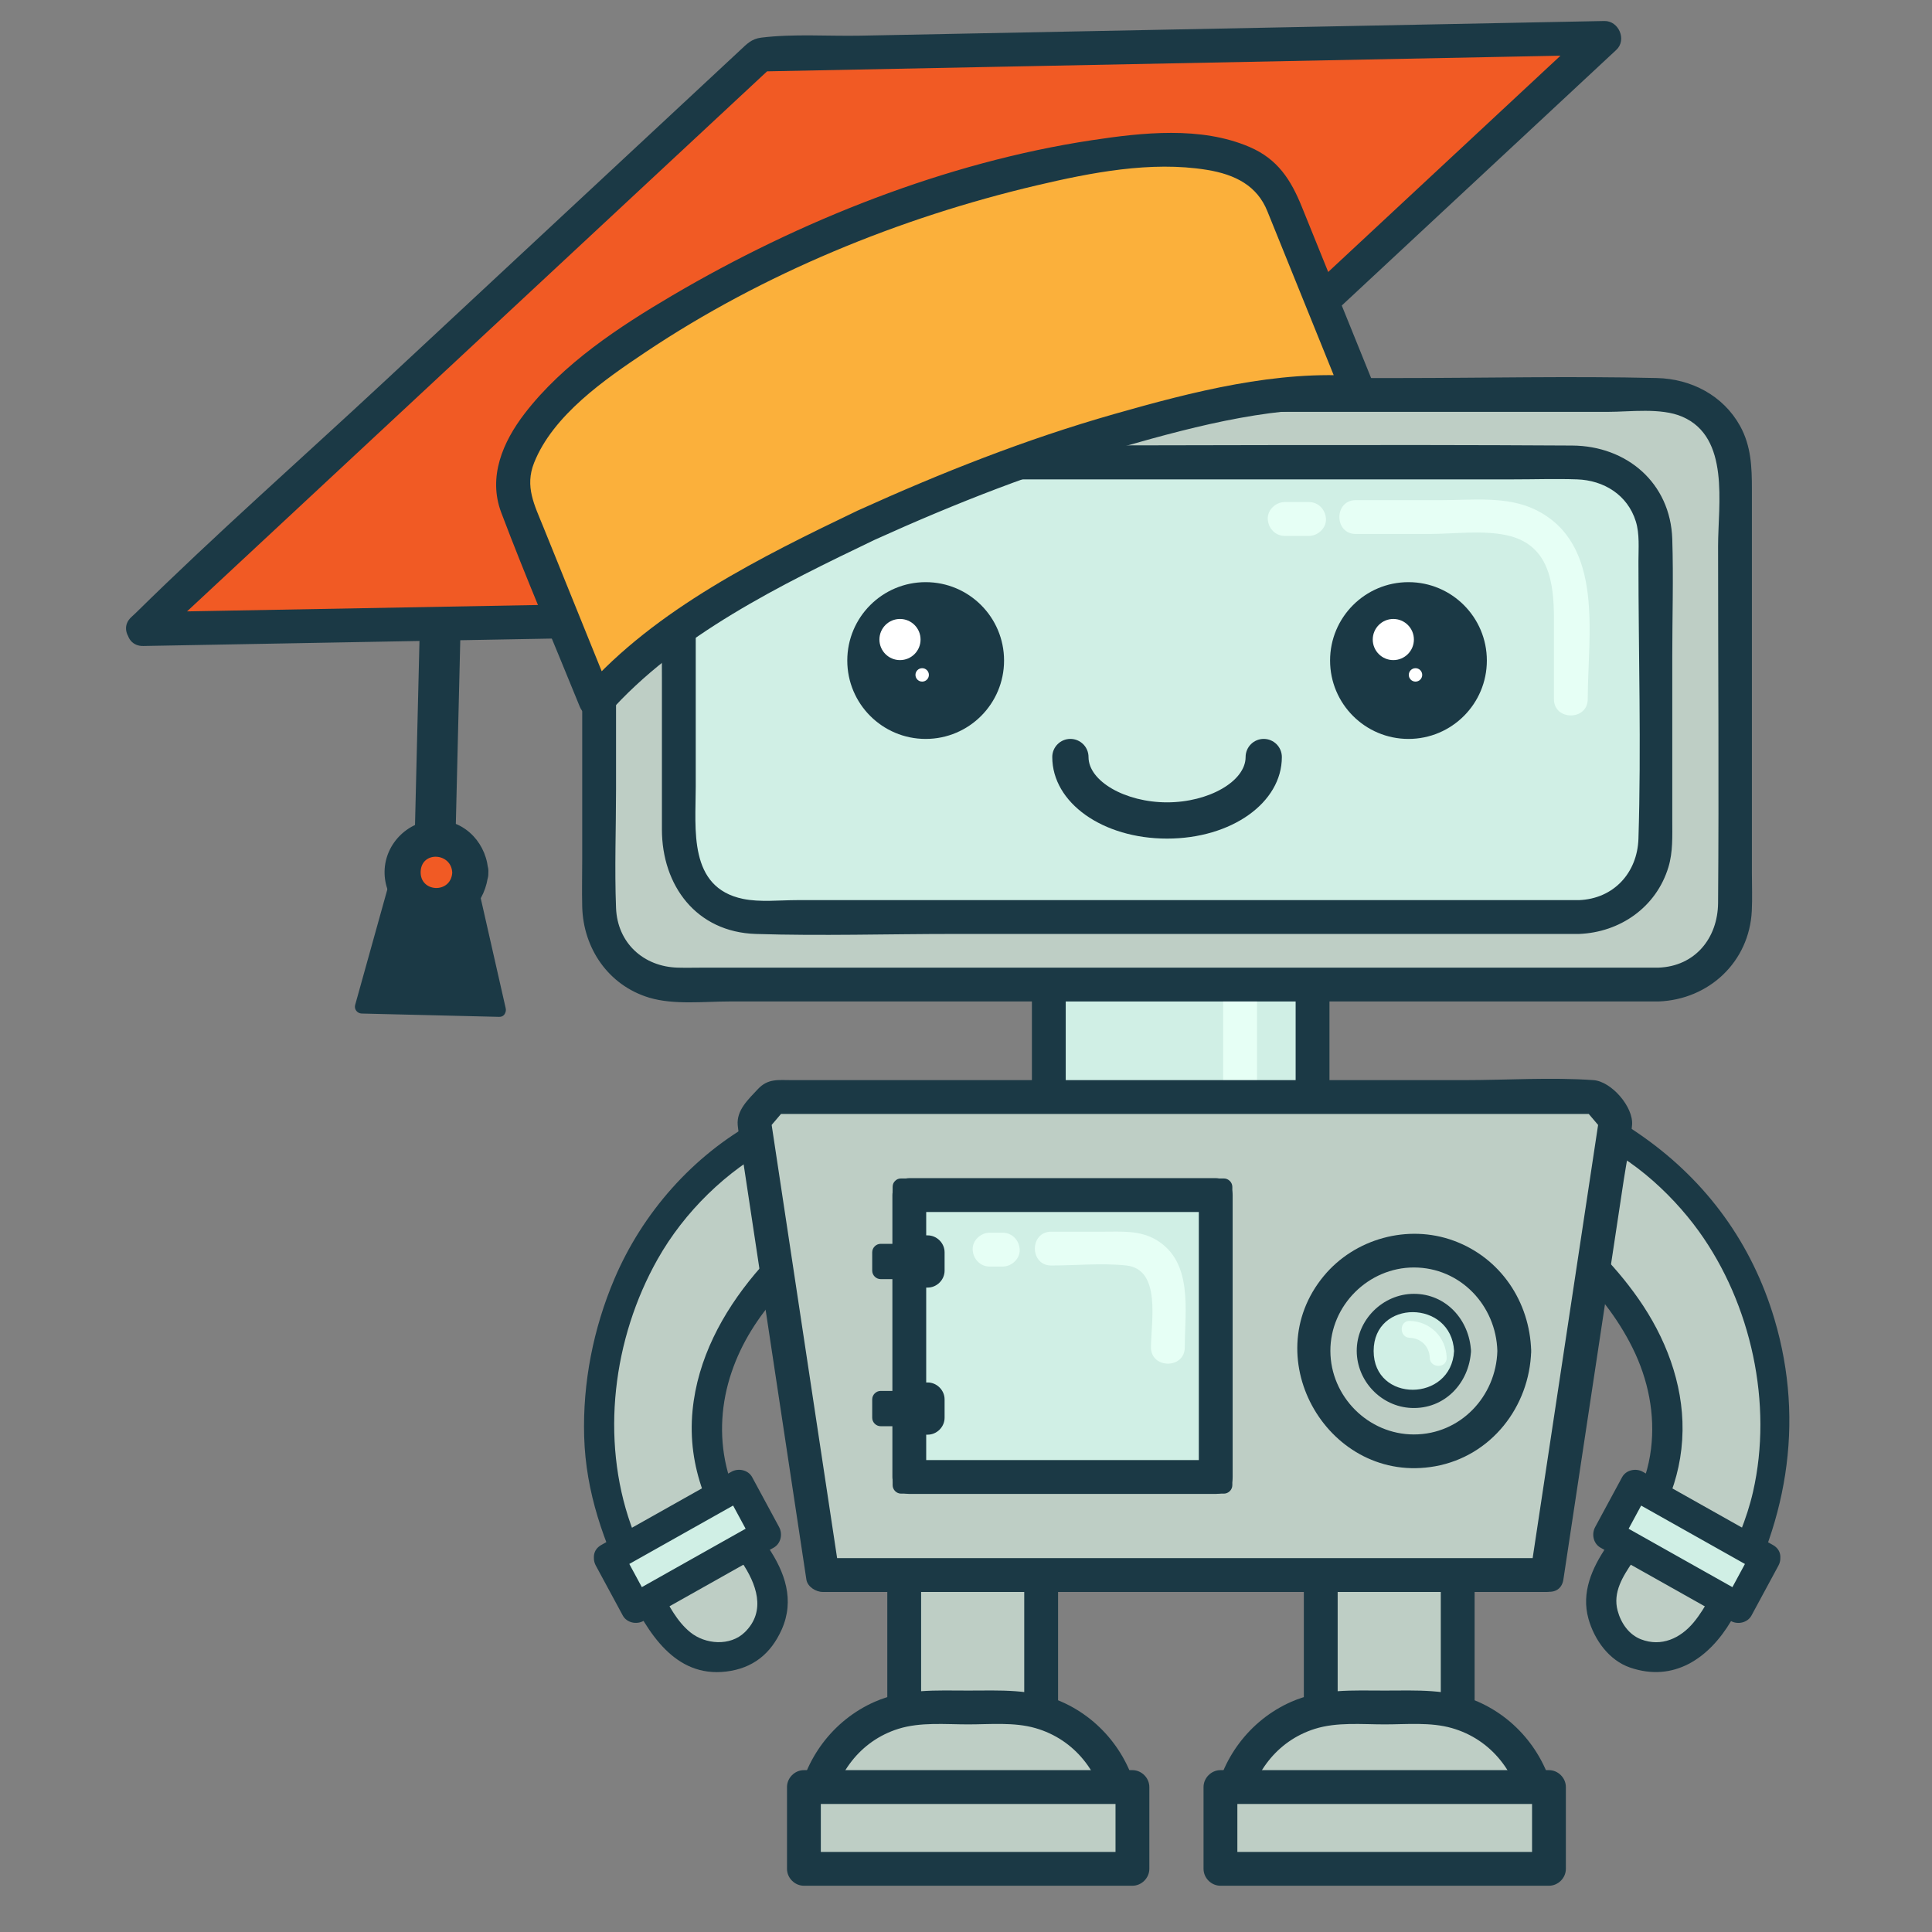 <?xml version="1.0" encoding="UTF-8" standalone="no"?>
<!DOCTYPE svg PUBLIC "-//W3C//DTD SVG 1.1//EN" "http://www.w3.org/Graphics/SVG/1.1/DTD/svg11.dtd">
<svg width="100%" height="100%" viewBox="0 0 460 460" version="1.1" xmlns="http://www.w3.org/2000/svg" xmlns:xlink="http://www.w3.org/1999/xlink" xml:space="preserve" xmlns:serif="http://www.serif.com/" style="fill-rule:evenodd;clip-rule:evenodd;stroke-linejoin:round;stroke-miterlimit:1.414;">
    <rect x="0" y="0" width="460" height="460" fill="#808080" stroke="none"/>
    <g id="Layer-1" serif:id="Layer 1" transform="matrix(1,0,0,1,-966.898,-646.814)">
        <g transform="matrix(1,0,0,1,1352.52,932.834)">
            <path d="M0,84.045C1.244,82.265 2.582,80.532 3.767,78.805C10.14,69.506 12.7,57.675 10.741,46.574C7.923,30.598 -3.766,16.451 -16.308,6.748C-23.964,0.825 -31.596,-7.852 -22.568,-16.712C-10.092,-28.956 16.021,-1.858 16.03,-1.847C33.986,16.788 41.27,48.324 34.568,72.811C33.285,77.5 31.54,82.063 29.363,86.41C23.68,97.765 18.409,113.001 2.748,107.314C-0.374,106.179 -3.133,101.354 -3.944,98.444C-5.479,92.94 -3.01,88.351 0,84.045" style="fill:rgb(190,206,197);fill-rule:nonzero;"/>
        </g>
        <g transform="matrix(1,0,0,1,1355.63,936.807)">
            <path d="M0,81.89C6.828,72.324 11.712,62.65 11.874,50.61C12.025,39.294 7.766,28.345 1.328,19.172C-1.616,14.976 -4.947,11.048 -8.598,7.45C-12.861,3.246 -17.998,-0.049 -22.077,-4.415C-26.221,-8.848 -28.298,-15.434 -21.783,-19.191C-19.018,-20.786 -15.813,-20.328 -12.889,-19.431C-1.824,-16.033 8.992,-6.203 15.72,3.115C28.231,20.444 33.429,44.277 28.66,65.181C27.165,71.736 24.505,77.767 21.594,83.792C19.528,88.07 17.56,92.636 14.498,96.316C11.386,100.056 6.85,102.196 1.991,100.326C-0.891,99.217 -2.78,96.485 -3.581,93.513C-4.761,89.132 -2.353,85.355 0,81.89C2.612,78.044 -3.628,74.435 -6.222,78.253C-9.689,83.361 -12.278,89.175 -10.529,95.428C-9.127,100.439 -5.641,105.321 -0.622,107.044C9.854,110.64 18.204,104.76 23.418,95.985C36.601,73.799 41.182,49.034 33.741,24.042C28.413,6.148 17.724,-8.542 2.608,-19.261C-3.88,-23.863 -12.4,-28.75 -20.687,-27.174C-31.503,-25.117 -36.411,-12.589 -30.548,-3.554C-26.546,2.611 -20.078,6.452 -14.837,11.437C-8.873,17.109 -3.635,23.623 0.019,31.031C3.678,38.452 5.376,46.696 4.373,54.943C3.275,63.978 -1.048,71.004 -6.222,78.253C-8.92,82.035 -2.674,85.637 0,81.89" style="fill:rgb(27,57,69);fill-rule:nonzero;"/>
        </g>
        <g transform="matrix(-0.872,-0.49,-0.49,0.872,1353.59,1003.39)">
            <path d="M-36.361,-3.95L-0.802,-3.95L-1.036,9.528L-36.594,9.527L-36.361,-3.95Z" style="fill:rgb(208,239,229);fill-rule:nonzero;"/>
        </g>
        <g transform="matrix(1,0,0,1,1389.03,1015.32)">
            <path d="M0,-0.647C-10.331,-6.459 -20.661,-12.271 -30.991,-18.083C-32.644,-19.013 -34.981,-18.528 -35.92,-16.791C-38.056,-12.837 -40.191,-8.884 -42.327,-4.93C-43.24,-3.24 -42.778,-0.983 -41.034,-0.001C-30.704,5.811 -20.374,11.624 -10.044,17.435C-8.392,18.366 -6.054,17.88 -5.115,16.143C-2.979,12.189 -0.844,8.236 1.292,4.283C3.496,0.203 -2.723,-3.44 -4.93,0.646C-7.065,4.599 -9.201,8.552 -11.337,12.506C-9.693,12.075 -8.051,11.644 -6.407,11.213C-16.737,5.401 -27.067,-0.411 -37.397,-6.223C-36.967,-4.58 -36.536,-2.937 -36.105,-1.293C-33.97,-5.248 -31.834,-9.201 -29.698,-13.154C-31.342,-12.723 -32.984,-12.293 -34.628,-11.861C-24.298,-6.049 -13.968,-0.237 -3.638,5.575C0.409,7.852 4.046,1.629 0,-0.647" style="fill:rgb(27,57,69);fill-rule:nonzero;"/>
        </g>
        <g transform="matrix(1,0,0,1,1146.58,932.834)">
            <path d="M0,84.045C-1.245,82.265 -2.582,80.532 -3.767,78.805C-10.14,69.506 -12.7,57.675 -10.742,46.574C-7.923,30.598 3.766,16.451 16.308,6.748C23.964,0.825 31.596,-7.852 22.568,-16.712C10.092,-28.956 -16.021,-1.858 -16.031,-1.847C-33.986,16.788 -41.27,48.324 -34.569,72.811C-33.286,77.5 -31.54,82.063 -29.364,86.41C-23.68,97.765 -18.409,113.001 -2.749,107.314C0.374,106.179 3.133,101.354 3.944,98.444C5.479,92.94 3.01,88.351 0,84.045" style="fill:rgb(190,206,197);fill-rule:nonzero;"/>
        </g>
        <g transform="matrix(1,0,0,1,1149.69,938.415)">
            <path d="M0,76.646C-4.285,70.642 -8.121,64.905 -9.838,57.612C-11.6,50.126 -11.071,42.381 -8.608,35.119C-3.74,20.76 7.117,11.362 18.142,1.756C22.368,-1.926 26.634,-6.864 27.086,-12.703C27.516,-18.263 24.22,-23.844 19.556,-26.785C12.508,-31.229 3.844,-28.344 -2.85,-24.66C-17.9,-16.376 -29.832,-2.804 -36.518,12.926C-41.518,24.688 -44.071,37.611 -43.706,50.403C-43.324,63.781 -39.045,75.536 -33.255,87.447C-28.604,97.015 -22.17,107.875 -9.881,106.386C-3.563,105.622 0.727,102.183 3.314,96.414C6.47,89.375 4.113,82.703 0,76.646C-2.59,72.832 -8.836,76.433 -6.222,80.283C-2.742,85.408 -0.247,91.944 -5.465,97.028C-8.926,100.401 -14.864,99.952 -18.458,97.021C-21.603,94.456 -23.602,90.597 -25.424,87.062C-28.02,82.025 -30.679,76.828 -32.568,71.49C-39.836,50.956 -36.858,27.079 -26.225,8.223C-19.879,-3.03 -9.816,-12.91 1.677,-18.917C7.578,-22.001 19.329,-24.532 19.947,-14.035C20.287,-8.261 13.293,-3.545 9.438,-0.427C4.908,3.238 0.676,7.262 -3.067,11.734C-10.833,21.013 -16.704,31.99 -17.893,44.182C-19.23,57.911 -13.989,69.4 -6.222,80.283C-3.551,84.026 2.702,80.431 0,76.646" style="fill:rgb(27,57,69);fill-rule:nonzero;"/>
        </g>
        <g transform="matrix(0.872,-0.49,-0.49,-0.872,1115.65,1026.59)">
            <path d="M1.035,9.527L36.594,9.527L36.361,-3.951L0.803,-3.95L1.035,9.527Z" style="fill:rgb(208,239,229);fill-rule:nonzero;"/>
        </g>
        <g transform="matrix(1,0,0,1,1113.7,1009.09)">
            <path d="M0,11.798C10.33,5.986 20.66,0.174 30.99,-5.638C29.347,-6.069 27.704,-6.5 26.061,-6.931C28.196,-2.977 30.332,0.976 32.468,4.93C32.898,3.286 33.33,1.644 33.76,0C23.43,5.813 13.1,11.624 2.77,17.437C4.413,17.867 6.056,18.298 7.699,18.73C5.563,14.776 3.428,10.822 1.292,6.869C-0.913,2.787 -7.136,6.422 -4.93,10.506C-2.794,14.459 -0.658,18.412 1.478,22.366C2.413,24.098 4.754,24.588 6.407,23.658C16.737,17.847 27.067,12.034 37.397,6.222C39.133,5.245 39.604,2.985 38.689,1.293C36.554,-2.661 34.418,-6.614 32.283,-10.567C31.347,-12.299 29.006,-12.79 27.354,-11.86C17.023,-6.048 6.693,-0.235 -3.637,5.576C-7.679,7.851 -4.05,14.077 0,11.798" style="fill:rgb(27,57,69);fill-rule:nonzero;"/>
        </g>
        <g transform="matrix(-1,-0,0,1,2491.53,-224.481)">
            <rect x="1215.36" y="1088.8" width="62.792" height="49.724" style="fill:rgb(208,239,229);"/>
        </g>
        <g transform="matrix(1,0,0,1,1279.41,886.305)">
            <path d="M0,40.508L-62.792,40.508C-61.451,41.85 -60.108,43.192 -58.767,44.534L-58.767,-5.19C-60.108,-3.848 -61.451,-2.506 -62.792,-1.163L0,-1.163C-1.342,-2.506 -2.684,-3.848 -4.026,-5.19L-4.026,44.534C-4.026,49.716 4.026,49.724 4.026,44.534L4.026,-5.19C4.026,-7.367 2.182,-9.216 0,-9.216L-62.792,-9.216C-64.969,-9.216 -66.819,-7.371 -66.819,-5.19L-66.819,44.534C-66.819,46.711 -64.974,48.56 -62.792,48.56L0,48.56C5.182,48.56 5.19,40.508 0,40.508" style="fill:rgb(27,57,69);fill-rule:nonzero;"/>
        </g>
        <g transform="matrix(1,0,0,1,1258.13,911.951)">
            <path d="M0,-30.719L0,0C0,5.181 8.053,5.19 8.053,0L8.053,-30.719C8.053,-35.901 0,-35.909 0,-30.719" style="fill:rgb(230,255,245);fill-rule:nonzero;"/>
        </g>
        <g transform="matrix(-1,-0,0,1,2398.96,95.489)">
            <rect x="1184.17" y="917.874" width="32.606" height="71.604" style="fill:rgb(190,206,197);"/>
        </g>
        <g transform="matrix(1,0,0,1,1214.79,1018.55)">
            <path d="M0,62.387L-32.606,62.387C-31.265,63.729 -29.922,65.072 -28.58,66.413L-28.58,-5.191C-29.922,-3.848 -31.265,-2.507 -32.606,-1.165L0,-1.165C-1.342,-2.507 -2.684,-3.848 -4.026,-5.191L-4.026,66.413C-4.026,71.595 4.026,71.604 4.026,66.413L4.026,-5.191C4.026,-7.367 2.182,-9.217 0,-9.217L-32.606,-9.217C-34.783,-9.217 -36.633,-7.373 -36.633,-5.191L-36.633,66.413C-36.633,68.59 -34.788,70.44 -32.606,70.44L0,70.44C5.182,70.44 5.19,62.387 0,62.387" style="fill:rgb(27,57,69);fill-rule:nonzero;"/>
        </g>
        <g transform="matrix(-1,-0,0,1,2398.96,118.902)">
            <rect x="1184.17" y="938.014" width="32.606" height="7.911" style="fill:rgb(190,206,197);"/>
        </g>
        <g transform="matrix(1,0,0,1,1214.79,1062.11)">
            <path d="M0,-1.306L-32.606,-1.306C-31.265,0.037 -29.922,1.379 -28.58,2.72L-28.58,-5.191C-29.922,-3.849 -31.265,-2.507 -32.606,-1.165L0,-1.165C-1.342,-2.507 -2.684,-3.849 -4.026,-5.191L-4.026,2.72C-4.026,7.902 4.026,7.911 4.026,2.72L4.026,-5.191C4.026,-7.368 2.182,-9.217 0,-9.217L-32.606,-9.217C-34.783,-9.217 -36.633,-7.372 -36.633,-5.191L-36.633,2.72C-36.633,4.897 -34.788,6.747 -32.606,6.747L0,6.747C5.182,6.747 5.19,-1.306 0,-1.306" style="fill:rgb(27,57,69);fill-rule:nonzero;"/>
        </g>
        <g transform="matrix(0.46,-0.888,-0.888,-0.46,1225.03,1038.27)">
            <path d="M-30.561,-26.167C-19.301,-18.529 -15.237,-3.396 -21.641,8.968L-30.561,26.189C-36.966,38.554 -51.671,43.965 -64.406,39.172L-30.561,-26.167Z" style="fill:rgb(190,206,197);fill-rule:nonzero;"/>
        </g>
        <g transform="matrix(1,0,0,1,1238.09,1056.11)">
            <path d="M0,20.258C-1.542,9.557 -8.528,0.238 -18.453,-4.12C-25.582,-7.249 -33.093,-6.779 -40.675,-6.779C-48.258,-6.779 -55.77,-7.25 -62.898,-4.12C-72.825,0.239 -79.809,9.554 -81.351,20.258C-81.716,22.794 -80.345,25.355 -77.468,25.355L-3.883,25.355C1.299,25.355 1.308,17.302 -3.883,17.302L-77.468,17.302C-76.174,19 -74.88,20.699 -73.586,22.399C-72.253,13.147 -66.436,5.207 -57.314,2.337C-52.056,0.683 -46.12,1.274 -40.675,1.274C-35.463,1.274 -29.739,0.703 -24.678,2.155C-15.24,4.863 -9.136,12.881 -7.765,22.399C-7.029,27.508 0.731,25.335 0,20.258" style="fill:rgb(27,57,69);fill-rule:nonzero;"/>
        </g>
        <g transform="matrix(-1,-0,0,1,2597.31,94.649)">
            <rect x="1283.34" y="917.874" width="32.606" height="72.444" style="fill:rgb(190,206,197);"/>
        </g>
        <g transform="matrix(1,0,0,1,1313.97,1017.71)">
            <path d="M0,63.226L-32.606,63.226C-31.265,64.568 -29.923,65.911 -28.58,67.252L-28.58,-5.192L-32.606,-1.166L0,-1.166L-4.026,-5.192L-4.026,67.252C-4.026,72.434 4.026,72.443 4.026,67.252L4.026,-5.192C4.026,-7.368 2.182,-9.217 0,-9.217L-32.606,-9.217C-34.783,-9.217 -36.633,-7.374 -36.633,-5.192L-36.633,67.252C-36.633,69.429 -34.788,71.279 -32.606,71.279L0,71.279C5.182,71.279 5.19,63.226 0,63.226" style="fill:rgb(27,57,69);fill-rule:nonzero;"/>
        </g>
        <g transform="matrix(-1,-0,0,1,2597.31,118.902)">
            <rect x="1283.34" y="938.014" width="32.606" height="7.911" style="fill:rgb(190,206,197);"/>
        </g>
        <g transform="matrix(1,0,0,1,1313.97,1062.11)">
            <path d="M0,-1.306L-32.606,-1.306C-31.265,0.037 -29.923,1.379 -28.58,2.72L-28.58,-5.191C-29.923,-3.849 -31.265,-2.507 -32.606,-1.165L0,-1.165C-1.342,-2.507 -2.684,-3.849 -4.026,-5.191L-4.026,2.72C-4.026,7.902 4.026,7.911 4.026,2.72L4.026,-5.191C4.026,-7.368 2.182,-9.217 0,-9.217L-32.606,-9.217C-34.783,-9.217 -36.633,-7.372 -36.633,-5.191L-36.633,2.72C-36.633,4.897 -34.788,6.747 -32.606,6.747L0,6.747C5.182,6.747 5.19,-1.306 0,-1.306" style="fill:rgb(27,57,69);fill-rule:nonzero;"/>
        </g>
        <g transform="matrix(0.46,-0.888,-0.888,-0.46,1324.21,1038.27)">
            <path d="M-30.562,-26.168C-19.301,-18.53 -15.237,-3.397 -21.641,8.967L-30.562,26.189C-36.966,38.553 -51.672,43.964 -64.407,39.173L-30.562,-26.168Z" style="fill:rgb(190,206,197);fill-rule:nonzero;"/>
        </g>
        <g transform="matrix(1,0,0,1,1337.27,1056.11)">
            <path d="M0,20.258C-1.542,9.557 -8.527,0.238 -18.453,-4.12C-25.582,-7.249 -33.093,-6.779 -40.676,-6.779C-48.258,-6.779 -55.77,-7.25 -62.897,-4.12C-72.825,0.239 -79.809,9.554 -81.351,20.258C-81.717,22.794 -80.345,25.355 -77.469,25.355L-3.883,25.355C1.299,25.355 1.308,17.302 -3.883,17.302L-77.469,17.302C-76.175,19 -74.88,20.699 -73.586,22.399C-72.253,13.147 -66.437,5.207 -57.313,2.337C-52.056,0.683 -46.12,1.274 -40.676,1.274C-35.464,1.274 -29.739,0.703 -24.678,2.155C-15.239,4.863 -9.137,12.881 -7.766,22.399C-7.029,27.508 0.731,25.335 0,20.258" style="fill:rgb(27,57,69);fill-rule:nonzero;"/>
        </g>
        <g transform="matrix(1,0,0,1,1189.2,1091.77)">
            <path d="M0,-19.472L-9.117,-19.472L-21.777,-19.472L-30.894,-19.472L-30.894,0L47.323,0L47.323,-1.718L47.323,-19.472L36.035,-19.472L0,-19.472Z" style="fill:rgb(190,206,197);fill-rule:nonzero;"/>
        </g>
        <g transform="matrix(1,0,0,1,1189.2,1095.8)">
            <path d="M0,-27.524L-30.894,-27.524C-33.071,-27.524 -34.92,-25.679 -34.92,-23.498L-34.92,-4.026C-34.92,-1.849 -33.076,0 -30.894,0L47.323,0C49.5,0 51.35,-1.844 51.35,-4.026L51.35,-23.498C51.35,-25.674 49.505,-27.524 47.323,-27.524L0,-27.524C-5.182,-27.524 -5.19,-19.471 0,-19.471L47.323,-19.471C45.981,-20.814 44.639,-22.156 43.297,-23.498L43.297,-4.026C44.639,-5.368 45.981,-6.711 47.323,-8.052L-30.894,-8.052C-29.552,-6.711 -28.21,-5.368 -26.868,-4.026L-26.868,-23.498C-28.21,-22.156 -29.552,-20.814 -30.894,-19.471L0,-19.471C5.182,-19.471 5.19,-27.524 0,-27.524" style="fill:rgb(27,57,69);fill-rule:nonzero;"/>
        </g>
        <g transform="matrix(1,0,0,1,1324.41,1091.77)">
            <path d="M0,-19.472L-36.034,-19.472L-45.152,-19.472L-57.812,-19.472L-66.929,-19.472L-66.929,0L11.288,0L11.288,-1.718L11.288,-19.472L0,-19.472Z" style="fill:rgb(190,206,197);fill-rule:nonzero;"/>
        </g>
        <g transform="matrix(1,0,0,1,1324.41,1095.8)">
            <path d="M0,-27.524L-66.929,-27.524C-69.105,-27.524 -70.955,-25.679 -70.955,-23.498L-70.955,-4.026C-70.955,-1.849 -69.11,0 -66.929,0L11.288,0C13.465,0 15.314,-1.844 15.314,-4.026L15.314,-23.498C15.314,-25.674 13.47,-27.524 11.288,-27.524L0,-27.524C-5.181,-27.524 -5.189,-19.471 0,-19.471L11.288,-19.471C9.946,-20.814 8.604,-22.156 7.262,-23.498L7.262,-4.026C8.604,-5.368 9.946,-6.711 11.288,-8.052L-66.929,-8.052L-62.902,-4.026L-62.902,-23.498C-64.244,-22.156 -65.587,-20.814 -66.929,-19.471L0,-19.471C5.182,-19.471 5.19,-27.524 0,-27.524" style="fill:rgb(27,57,69);fill-rule:nonzero;"/>
        </g>
        <g transform="matrix(1,0,0,1,1361.77,740.849)">
            <path d="M0,140.383L-234.001,140.383C-244.064,140.383 -252.222,132.225 -252.222,122.162L-252.222,18.221C-252.222,8.158 -244.064,0 -234.001,0L0,0C10.063,0 18.221,8.158 18.221,18.221L18.221,122.162C18.221,132.225 10.063,140.383 0,140.383" style="fill:rgb(190,206,197);fill-rule:nonzero;"/>
        </g>
        <g transform="matrix(1,0,0,1,1361.77,745.248)">
            <path d="M0,131.958L-50.461,131.958L-151.441,131.958L-227.339,131.958C-229.389,131.958 -231.448,132.014 -233.498,131.958C-241.67,131.732 -247.872,126.065 -248.196,117.75C-248.562,108.355 -248.196,98.873 -248.196,89.473L-248.196,38.578L-248.196,19.935C-248.196,16.593 -248.555,12.857 -247.568,9.631C-244.336,-0.933 -234.31,-0.372 -225.623,-0.372L-12.104,-0.372C-6.724,-0.372 0.559,-1.41 5.649,0.771C17.075,5.668 14.194,21.605 14.194,31.588C14.194,59.901 14.413,88.224 14.194,116.537C14.13,124.91 8.741,131.637 0,131.958C-5.167,132.148 -5.191,140.201 0,140.01C12.015,139.569 21.626,130.596 22.222,118.443C22.368,115.473 22.247,112.472 22.247,109.5L22.247,61.799L22.247,18.073C22.247,12.806 22.079,7.758 19.421,2.965C15.394,-4.299 7.774,-8.23 -0.357,-8.425C-20.781,-8.914 -41.276,-8.425 -61.704,-8.425L-167.798,-8.425C-189.526,-8.425 -211.266,-8.635 -232.993,-8.425C-247.156,-8.288 -256.249,2.288 -256.249,16.026L-256.249,106.107C-256.249,109.884 -256.342,113.674 -256.249,117.449C-256.004,127.357 -250.012,136.168 -240.334,139.095C-234.458,140.872 -227.222,140.01 -221.178,140.01L0,140.01C5.181,140.01 5.189,131.958 0,131.958" style="fill:rgb(27,57,69);fill-rule:nonzero;"/>
        </g>
        <g transform="matrix(1,0,0,1,1342.81,756.923)">
            <path d="M0,108.234L-196.066,108.234C-206.129,108.234 -214.287,100.076 -214.287,90.013L-214.287,18.221C-214.287,8.158 -206.129,0 -196.066,0L0,0C10.063,0 18.222,8.158 18.222,18.221L18.222,90.013C18.222,100.076 10.063,108.234 0,108.234" style="fill:rgb(208,239,229);fill-rule:nonzero;"/>
        </g>
        <g transform="matrix(1,0,0,1,1342.81,761.158)">
            <path d="M0,99.973L-120.291,99.973L-186.229,99.973C-190.32,99.973 -194.941,100.51 -198.99,99.678C-212.092,96.984 -210.261,83.015 -210.261,73.029L-210.261,33.492L-210.261,18.002C-210.261,13.806 -210.385,9.798 -207.875,6.098C-203.389,-0.515 -196.533,-0.208 -189.646,-0.208L-15.554,-0.208C-10.521,-0.208 -5.455,-0.378 -0.425,-0.208C5.951,0.007 11.604,3.483 13.567,9.795C14.499,12.788 14.195,16.2 14.195,19.305C14.195,41.28 14.88,63.367 14.195,85.331C13.941,93.461 8.302,99.668 0,99.973C-5.166,100.163 -5.191,108.217 0,108.026C9.802,107.665 18.437,101.671 21.332,92.111C22.426,88.5 22.248,84.723 22.248,81.002L22.248,41.964C22.248,32.661 22.546,23.305 22.248,14.005C21.819,0.628 11.399,-8.182 -1.568,-8.261C-48.959,-8.547 -96.36,-8.261 -143.751,-8.261C-160.919,-8.261 -178.101,-8.452 -195.269,-8.261C-208.286,-8.115 -218.14,1.561 -218.313,14.627C-218.456,25.379 -218.313,36.142 -218.313,46.894L-218.313,83.112C-218.313,96.505 -210.126,107.577 -195.959,108.026C-180.35,108.52 -164.645,108.026 -149.031,108.026L0,108.026C5.182,108.026 5.19,99.973 0,99.973" style="fill:rgb(27,57,69);fill-rule:nonzero;"/>
        </g>
        <g transform="matrix(1,0,0,1,1205.96,804.085)">
            <path d="M0,0C0,10.308 -8.356,18.664 -18.664,18.664C-28.972,18.664 -37.328,10.308 -37.328,0C-37.328,-10.308 -28.972,-18.664 -18.664,-18.664C-8.356,-18.664 0,-10.308 0,0" style="fill:rgb(27,57,69);fill-rule:nonzero;"/>
        </g>
        <g transform="matrix(1,0,0,1,1320.91,804.085)">
            <path d="M0,0C0,10.308 -8.355,18.664 -18.663,18.664C-28.972,18.664 -37.327,10.308 -37.327,0C-37.327,-10.308 -28.972,-18.664 -18.663,-18.664C-8.355,-18.664 0,-10.308 0,0" style="fill:rgb(27,57,69);fill-rule:nonzero;"/>
        </g>
        <g transform="matrix(1,0,0,1,1303.54,799.084)">
            <path d="M0,0C0,2.705 -2.193,4.898 -4.898,4.898C-7.604,4.898 -9.796,2.705 -9.796,0C-9.796,-2.705 -7.604,-4.898 -4.898,-4.898C-2.193,-4.898 0,-2.705 0,0" style="fill:white;fill-rule:nonzero;"/>
        </g>
        <g transform="matrix(1,0,0,1,1305.52,807.504)">
            <path d="M0,0C0,0.882 -0.715,1.597 -1.597,1.597C-2.479,1.597 -3.194,0.882 -3.194,0C-3.194,-0.882 -2.479,-1.597 -1.597,-1.597C-0.715,-1.597 0,-0.882 0,0" style="fill:white;fill-rule:nonzero;"/>
        </g>
        <g transform="matrix(1,0,0,1,1186.08,799.084)">
            <path d="M0,0C0,2.705 -2.193,4.898 -4.898,4.898C-7.603,4.898 -9.796,2.705 -9.796,0C-9.796,-2.705 -7.603,-4.898 -4.898,-4.898C-2.193,-4.898 0,-2.705 0,0" style="fill:white;fill-rule:nonzero;"/>
        </g>
        <g transform="matrix(1,0,0,1,1188.06,807.504)">
            <path d="M0,0C0,0.882 -0.715,1.597 -1.597,1.597C-2.479,1.597 -3.194,0.882 -3.194,0C-3.194,-0.882 -2.479,-1.597 -1.597,-1.597C-0.715,-1.597 0,-0.882 0,0" style="fill:white;fill-rule:nonzero;"/>
        </g>
        <g transform="matrix(1,0,0,1,1244.77,822.744)">
            <path d="M0,23.736C-15.327,23.736 -27.332,15.206 -27.332,4.316C-27.332,1.932 -25.399,0 -23.017,0C-20.634,0 -18.701,1.932 -18.701,4.316C-18.701,10.063 -9.963,15.105 0,15.105C9.962,15.105 18.701,10.063 18.701,4.316C18.701,1.932 20.633,0 23.016,0C25.399,0 27.332,1.932 27.332,4.316C27.332,15.206 15.327,23.736 0,23.736" style="fill:rgb(27,57,69);fill-rule:nonzero;"/>
        </g>
        <g transform="matrix(1,0,0,1,1335.25,908.014)">
            <path d="M0,113.81L-172.476,113.81L-188.852,5.42L-184.246,0L11.771,0L16.376,5.42L0,113.81Z" style="fill:rgb(190,206,197);fill-rule:nonzero;"/>
        </g>
        <g transform="matrix(1,0,0,1,1335.25,913.484)">
            <path d="M0,104.314L-58.229,104.314L-151.092,104.314L-172.476,104.314C-171.182,105.299 -169.887,106.285 -168.593,107.27C-173.369,75.663 -178.145,44.055 -182.92,12.447C-183.603,7.925 -184.286,3.403 -184.97,-1.12C-185.315,0.186 -185.66,1.492 -186.005,2.798L-181.399,-2.622C-182.348,-2.229 -183.297,-1.836 -184.246,-1.443L11.771,-1.443L8.923,-2.622C10.458,-0.815 11.994,0.991 13.529,2.798C13.184,1.492 12.839,0.186 12.494,-1.12C7.718,30.488 2.942,62.095 -1.833,93.703C-2.517,98.225 -3.199,102.748 -3.883,107.27C-4.648,112.339 3.109,114.526 3.882,109.411C8.675,77.69 13.468,45.969 18.26,14.249C18.914,9.923 19.871,5.53 20.236,1.168C20.592,-3.081 15.345,-9.192 11.041,-9.496C0.872,-10.212 -9.609,-9.496 -19.797,-9.496L-139.797,-9.496L-179.784,-9.496C-183.05,-9.496 -185.499,-9.945 -187.934,-7.327C-190.241,-4.847 -193.011,-2.325 -192.706,1.209C-192.585,2.611 -192.281,4.022 -192.071,5.413C-186.978,39.125 -181.884,72.838 -176.791,106.55C-176.646,107.504 -176.502,108.458 -176.358,109.411C-176.099,111.128 -174.089,112.367 -172.476,112.367L0,112.367C5.182,112.367 5.189,104.314 0,104.314" style="fill:rgb(27,57,69);fill-rule:nonzero;"/>
        </g>
        <g transform="matrix(1,0,0,1,1289.69,809.386)">
            <path d="M0,-35.436L17.486,-35.436C23.353,-35.436 30.122,-36.38 35.918,-35.141C46.045,-32.975 47.188,-23.841 47.188,-15.308L47.188,3.881C47.188,9.062 55.241,9.071 55.241,3.881C55.241,-11.259 59.366,-33.183 42.707,-41.246C35.968,-44.507 27.694,-43.489 20.422,-43.489L0,-43.489C-5.182,-43.489 -5.19,-35.436 0,-35.436" style="fill:rgb(230,255,245);fill-rule:nonzero;"/>
        </g>
        <g transform="matrix(1,0,0,1,1272.77,766.355)">
            <path d="M0,8.053L5.807,8.053C7.912,8.053 9.93,6.201 9.833,4.027C9.735,1.845 8.063,0 5.807,0L0,0C-2.105,0 -4.123,1.852 -4.026,4.027C-3.928,6.208 -2.257,8.053 0,8.053" style="fill:rgb(230,255,245);fill-rule:nonzero;"/>
        </g>
        <g transform="matrix(1,0,0,1,1181.45,1000.43)">
            <path d="M0,-71.018L0,-55.453L-4.864,-55.453L-4.864,-51.075L0,-51.075L0,-20.43L-4.864,-20.43L-4.864,-16.052L0,-16.052L0,0L76.854,0L76.854,-71.018L0,-71.018Z" style="fill:rgb(27,57,69);fill-rule:nonzero;"/>
        </g>
        <g transform="matrix(1,0,0,1,1179.43,999.847)">
            <path d="M0,-70.436L0,-54.871C0.671,-55.541 1.342,-56.212 2.013,-56.883L-2.851,-56.883C-3.939,-56.883 -4.864,-55.961 -4.864,-54.871L-4.864,-50.493C-4.864,-49.404 -3.942,-48.479 -2.851,-48.479L2.013,-48.479L0,-50.493L0,-19.848L2.013,-21.861L-2.851,-21.861C-3.939,-21.861 -4.864,-20.939 -4.864,-19.848L-4.864,-15.47C-4.864,-14.382 -3.942,-13.457 -2.851,-13.457L2.013,-13.457C1.342,-14.128 0.671,-14.799 0,-15.47L0,0.582C0,1.67 0.922,2.595 2.013,2.595L78.867,2.595C79.956,2.595 80.881,1.672 80.881,0.582L80.881,-70.436C80.881,-71.524 79.958,-72.449 78.867,-72.449L2.013,-72.449C-0.578,-72.449 -0.582,-68.423 2.013,-68.423L78.867,-68.423C78.196,-69.094 77.525,-69.765 76.854,-70.436L76.854,0.582C77.525,-0.089 78.196,-0.761 78.867,-1.432L2.013,-1.432C2.684,-0.761 3.355,-0.089 4.026,0.582L4.026,-15.47C4.026,-16.559 3.104,-17.483 2.013,-17.483L-2.851,-17.483C-2.18,-16.812 -1.509,-16.142 -0.838,-15.47L-0.838,-19.848L-2.851,-17.835L2.013,-17.835C3.102,-17.835 4.026,-18.757 4.026,-19.848L4.026,-50.493C4.026,-51.581 3.104,-52.506 2.013,-52.506L-2.851,-52.506C-2.18,-51.834 -1.509,-51.164 -0.838,-50.493L-0.838,-54.871C-1.509,-54.199 -2.18,-53.528 -2.851,-52.857L2.013,-52.857C3.102,-52.857 4.026,-53.78 4.026,-54.871L4.026,-70.436C4.026,-73.026 0,-73.031 0,-70.436" style="fill:rgb(27,57,69);fill-rule:nonzero;"/>
        </g>
        <g transform="matrix(1,0,0,1,1256.36,931.356)">
            <path d="M0,67.126L-72.963,67.126L-72.963,53.02L-68.585,53.02L-68.585,48.642L-72.963,48.642L-72.963,17.998L-68.585,17.998L-68.585,13.62L-72.963,13.62L-72.963,0L0,0L0,67.126Z" style="fill:rgb(208,239,229);fill-rule:nonzero;"/>
        </g>
        <g transform="matrix(1,0,0,1,1256.36,936.546)">
            <path d="M0,57.91L-72.963,57.91C-71.621,59.252 -70.279,60.595 -68.937,61.936L-68.937,47.83C-70.279,49.172 -71.621,50.514 -72.963,51.857L-68.585,51.857C-66.409,51.857 -64.559,50.012 -64.559,47.83L-64.559,43.452C-64.559,41.276 -66.404,39.426 -68.585,39.426L-72.963,39.426C-71.621,40.768 -70.279,42.11 -68.937,43.452L-68.937,12.808C-70.279,14.15 -71.621,15.492 -72.963,16.834L-68.585,16.834C-66.409,16.834 -64.559,14.99 -64.559,12.808L-64.559,8.43C-64.559,6.254 -66.404,4.404 -68.585,4.404L-72.963,4.404L-68.937,8.43L-68.937,-5.19C-70.279,-3.847 -71.621,-2.506 -72.963,-1.163L0,-1.163C-1.342,-2.506 -2.685,-3.847 -4.026,-5.19L-4.026,61.936C-4.026,67.118 4.026,67.126 4.026,61.936L4.026,-5.19C4.026,-7.366 2.182,-9.216 0,-9.216L-72.963,-9.216C-75.14,-9.216 -76.989,-7.371 -76.989,-5.19L-76.989,8.43C-76.989,10.607 -75.145,12.456 -72.963,12.456L-68.585,12.456L-72.612,8.43L-72.612,12.808C-71.27,11.466 -69.927,10.124 -68.585,8.782L-72.963,8.782C-75.14,8.782 -76.989,10.626 -76.989,12.808L-76.989,43.452C-76.989,45.629 -75.145,47.479 -72.963,47.479L-68.585,47.479C-69.927,46.137 -71.27,44.795 -72.612,43.452L-72.612,47.83L-68.585,43.804L-72.963,43.804C-75.14,43.804 -76.989,45.649 -76.989,47.83L-76.989,61.936C-76.989,64.113 -75.145,65.963 -72.963,65.963L0,65.963C5.182,65.963 5.19,57.91 0,57.91" style="fill:rgb(27,57,69);fill-rule:nonzero;"/>
        </g>
        <g transform="matrix(1,0,0,1,1217.19,964.375)">
            <path d="M0,-16.251C5.863,-16.251 12.071,-16.883 17.894,-16.251C26.273,-15.341 23.749,-2.741 23.749,3.229C23.749,8.411 31.802,8.419 31.802,3.229C31.802,-5.519 33.875,-17.161 24.913,-22.405C21.042,-24.67 16.641,-24.304 12.348,-24.304L0,-24.304C-5.182,-24.304 -5.19,-16.251 0,-16.251" style="fill:rgb(230,255,245);fill-rule:nonzero;"/>
        </g>
        <g transform="matrix(1,0,0,1,1202.51,940.319)">
            <path d="M0,8.053L3.149,8.053C5.255,8.053 7.272,6.201 7.175,4.027C7.078,1.845 5.406,0 3.149,0L0,0C-2.106,0 -4.124,1.852 -4.026,4.027C-3.929,6.208 -2.257,8.053 0,8.053" style="fill:rgb(230,255,245);fill-rule:nonzero;"/>
        </g>
        <g transform="matrix(1,0,0,1,1327.44,968.473)">
            <path d="M0,-0.001C0,13.201 -10.702,23.904 -23.904,23.904C-37.106,23.904 -47.809,13.201 -47.809,-0.001C-47.809,-13.203 -37.106,-23.905 -23.904,-23.905C-10.702,-23.905 0,-13.203 0,-0.001" style="fill:rgb(190,206,197);fill-rule:nonzero;"/>
        </g>
        <g transform="matrix(1,0,0,1,1323.41,970.206)">
            <path d="M0,-1.734C-0.302,9.1 -8.811,18.144 -19.878,18.144C-30.744,18.144 -39.722,9.107 -39.756,-1.734C-39.79,-12.575 -30.692,-21.612 -19.878,-21.612C-8.809,-21.612 -0.302,-12.568 0,-1.734C0.145,3.437 8.197,3.458 8.053,-1.734C7.726,-13.47 0.751,-23.907 -10.403,-27.992C-21.291,-31.98 -33.931,-28.506 -41.314,-19.597C-57.662,0.128 -39.961,30.246 -14.8,25.719C-1.463,23.318 7.683,11.543 8.053,-1.734C8.197,-6.918 0.145,-6.914 0,-1.734" style="fill:rgb(27,57,69);fill-rule:nonzero;"/>
        </g>
        <g transform="matrix(1,0,0,1,1315.13,968.472)">
            <path d="M0,0C0,6.401 -5.188,11.59 -11.59,11.59C-17.99,11.59 -23.18,6.401 -23.18,0C-23.18,-6.401 -17.99,-11.59 -11.59,-11.59C-5.188,-11.59 0,-6.401 0,0" style="fill:rgb(208,239,229);fill-rule:nonzero;"/>
        </g>
        <g transform="matrix(1,0,0,1,1313.11,968.799)">
            <path d="M0,-0.327C-0.66,11.936 -19.154,12.047 -19.154,-0.327C-19.154,-12.703 -0.661,-12.597 0,-0.327C0.139,2.251 4.166,2.267 4.026,-0.327C3.629,-7.705 -1.878,-13.93 -9.577,-13.93C-16.949,-13.93 -23.213,-7.722 -23.181,-0.327C-23.148,6.84 -17.381,12.917 -10.209,13.242C-2.265,13.603 3.615,7.31 4.026,-0.327C4.165,-2.916 0.139,-2.909 0,-0.327" style="fill:rgb(27,57,69);fill-rule:nonzero;"/>
        </g>
        <g transform="matrix(1,0,0,1,1302.58,968.578)">
            <path d="M0,-3.235C2.638,-3.164 4.663,-1.139 4.734,1.5C4.804,4.086 8.83,4.096 8.761,1.5C8.63,-3.359 4.858,-7.13 0,-7.261C-2.593,-7.331 -2.591,-3.305 0,-3.235" style="fill:rgb(230,255,245);fill-rule:nonzero;"/>
        </g>
        <g transform="matrix(-1,-0.024,-0.024,1,1053.36,858.432)">
            <path d="M-33.079,28.088L-0.33,28.088L-7.374,0.213L-26.042,0.213L-33.079,28.088Z" style="fill:rgb(27,57,69);"/>
        </g>
        <g transform="matrix(1,0,0,1,1085.75,861.257)">
            <path d="M0,24.443C-10.913,24.179 -21.826,23.915 -32.739,23.651C-32.221,24.332 -31.703,25.011 -31.186,25.692C-28.613,16.459 -26.041,7.227 -23.469,-2.005C-23.987,-1.611 -24.505,-1.217 -25.023,-0.822C-18.802,-0.672 -12.581,-0.521 -6.36,-0.371C-6.878,-0.765 -7.396,-1.16 -7.915,-1.554L-1.554,26.483C-1.096,28.505 2.013,27.649 1.554,25.626L-4.807,-2.411C-4.965,-3.11 -5.674,-3.578 -6.36,-3.594C-12.581,-3.744 -18.802,-3.895 -25.023,-4.045C-25.729,-4.062 -26.391,-3.532 -26.577,-2.862C-29.149,6.37 -31.721,15.602 -34.293,24.835C-34.58,25.864 -33.778,26.849 -32.739,26.875C-21.826,27.138 -10.913,27.402 0,27.666C2.075,27.716 2.074,24.493 0,24.443" style="fill:rgb(27,57,69);fill-rule:nonzero;"/>
        </g>
        <g transform="matrix(1,0.024,0.024,-1,1065.73,868.058)">
            <rect x="0.988" y="-0.09" width="6.49" height="81.981" style="fill:rgb(27,57,69);"/>
        </g>
        <g transform="matrix(1,0,0,1,1066.72,785.046)">
            <path d="M0,84.738L6.485,84.895C7.371,84.916 8.076,84.139 8.096,83.283C8.757,55.965 9.417,28.646 10.078,1.327C10.099,0.441 9.321,-0.264 8.466,-0.285C6.304,-0.337 4.143,-0.389 1.981,-0.442C1.095,-0.463 0.391,0.315 0.37,1.17C-0.291,28.489 -0.951,55.808 -1.611,83.127C-1.662,85.201 1.562,85.2 1.611,83.127C2.272,55.808 2.932,28.489 3.593,1.17L1.981,2.781C4.143,2.834 6.304,2.886 8.466,2.938L6.854,1.327C6.194,28.646 5.534,55.965 4.873,83.283C5.41,82.746 5.948,82.209 6.485,81.672L0,81.515C-2.075,81.465 -2.074,84.688 0,84.738" style="fill:rgb(27,57,69);fill-rule:nonzero;"/>
        </g>
        <g transform="matrix(1,0,0,1,1078.87,854.427)">
            <path d="M0,0.212C0.105,-4.147 -3.328,-7.927 -7.861,-8.037C-12.396,-8.146 -16.006,-4.537 -16.111,-0.177C-16.221,4.358 -12.79,8.139 -8.255,8.249C-3.721,8.358 -0.11,4.748 0,0.212" style="fill:rgb(241,90,36);"/>
        </g>
        <g transform="matrix(1,0,0,1,1083.17,854.737)">
            <path d="M0,-0.098C-0.196,-6.767 -5.225,-12.57 -12.158,-12.644C-18.88,-12.715 -24.575,-7.216 -24.706,-0.487C-24.835,6.142 -19.607,11.824 -12.998,12.201C-5.712,12.617 -0.523,6.79 0,-0.098C0.419,-5.615 -8.178,-5.587 -8.595,-0.098C-8.979,4.969 -16.387,4.558 -16.111,-0.487C-15.844,-5.386 -8.736,-4.903 -8.595,-0.098C-8.433,5.421 0.163,5.444 0,-0.098" style="fill:rgb(27,57,69);fill-rule:nonzero;"/>
        </g>
        <g transform="matrix(1,0,0,1,1001,655.841)">
            <path d="M0,140.755L146.92,3.963L347.888,0L273.045,69.691L262.288,43.103C254.373,23.541 206.327,32.471 165.189,49.116C124.059,65.757 83.315,92.751 91.23,112.313L101.987,138.901L0,140.755Z" style="fill:rgb(241,90,36);"/>
        </g>
        <g transform="matrix(1,0,0,1,1003.85,655.277)">
            <path d="M0,144.166L49.762,97.834L128.685,24.352C134.764,18.693 140.842,13.034 146.92,7.374C145.971,7.768 145.022,8.161 144.073,8.554C166.762,8.106 189.452,7.659 212.141,7.211C248.126,6.501 284.112,5.791 320.098,5.082C328.412,4.918 336.726,4.754 345.041,4.59C344.091,2.299 343.142,0.007 342.194,-2.284C320.357,18.05 298.521,38.383 276.684,58.716C273.573,61.613 270.462,64.51 267.351,67.407L274.081,69.184C271.923,63.852 269.766,58.52 267.608,53.187C265.69,48.446 264.149,42.745 261.151,38.532C256.57,32.096 248.485,29.79 241.011,28.928C229.917,27.648 218.478,29.299 207.604,31.499C180.433,36.996 153.77,47.414 129.521,60.768C118.619,66.772 107.926,73.559 98.662,81.921C92.124,87.822 85.232,95.369 83.685,104.371C82.583,110.779 85.402,116.177 87.733,121.937L95.258,140.535C96.552,138.836 97.846,137.137 99.14,135.438C69.384,135.979 39.628,136.52 9.872,137.062C5.632,137.139 1.393,137.215 -2.847,137.292C-8.022,137.387 -8.04,145.44 -2.847,145.345C26.909,144.804 56.666,144.263 86.422,143.722C90.661,143.645 94.901,143.568 99.14,143.491C101.497,143.448 104.04,140.909 103.022,138.394C99.364,129.351 94.887,120.316 91.971,111.009C89.762,103.958 95.125,97.056 99.655,92.207C107.249,84.078 116.634,77.706 126.124,72.008C148.378,58.647 172.916,48.553 198.019,41.994C208.912,39.147 220.118,36.864 231.407,36.591C238.349,36.423 247.34,36.563 252.943,41.371C256.585,44.498 257.945,50.636 259.843,55.328C262,60.661 264.158,65.993 266.315,71.325C267.447,74.12 270.65,75.331 273.045,73.101C294.881,52.768 316.718,32.435 338.554,12.102C341.666,9.205 344.777,6.308 347.887,3.411C350.437,1.037 348.472,-3.53 345.041,-3.463C322.193,-3.012 299.344,-2.562 276.497,-2.111C240.329,-1.397 204.162,-0.684 167.995,0.029C160.247,0.182 152.011,-0.449 144.308,0.496C141.931,0.788 140.823,2.056 139.193,3.572C136.221,6.34 133.248,9.108 130.274,11.876C105.081,35.333 79.887,58.791 54.693,82.248C34.942,100.638 14.589,118.558 -4.643,137.493C-4.983,137.829 -5.344,138.146 -5.694,138.472C-9.495,142.011 -3.791,147.696 0,144.166" style="fill:rgb(27,57,69);fill-rule:nonzero;"/>
        </g>
        <g transform="matrix(1,0,0,1,1173.14,715.805)">
            <path d="M0,56.052C6.403,53.171 13.221,49.829 20.491,46.888C28.031,43.837 35.254,41.498 41.59,39.224C66.898,30.738 97.897,22.87 117.361,24.627L98.487,-22.024C90.368,-42.089 39.564,-32.333 -4.37,-14.557C-48.034,3.109 -91.328,31.425 -83.209,51.49L-64.335,98.141C-51.566,83.343 -24.079,67.547 0,56.052" style="fill:rgb(251,176,59);"/>
        </g>
        <g transform="matrix(1,0,0,1,1175.17,720.801)">
            <path d="M0,54.533C19.302,45.79 38.76,38.168 59.166,32.355C77.125,27.24 96.495,22.164 115.329,23.658C117.744,23.849 120.157,20.897 119.211,18.561C113.375,4.136 107.539,-10.29 101.702,-24.715C99.091,-31.167 95.962,-36.107 89.227,-38.997C77.644,-43.967 63.733,-42.431 51.643,-40.596C16.895,-35.324 -17.963,-21.415 -48.159,-3.657C-60.909,3.841 -74.174,12.57 -83.313,24.421C-88.562,31.226 -92.13,39.563 -88.932,48.042C-83.076,63.563 -76.472,78.837 -70.25,94.216C-69.209,96.787 -65.732,98.5 -63.52,95.992C-46.975,77.238 -22.188,65.177 0,54.533C4.671,52.292 0.591,45.346 -4.064,47.579C-26.861,58.515 -52.211,71.025 -69.214,90.299C-66.971,90.891 -64.728,91.483 -62.484,92.075C-67.973,78.511 -73.46,64.947 -78.949,51.383C-81.029,46.241 -83.347,41.851 -81.116,36.225C-76.603,24.848 -64.246,16.331 -54.515,9.819C-26.633,-8.84 5.928,-22.171 38.532,-29.842C51.465,-32.886 65.742,-35.7 79.049,-33.551C85.965,-32.434 91.06,-29.685 93.466,-23.738C99.459,-8.925 105.453,5.888 111.447,20.701C112.741,19.003 114.035,17.304 115.329,15.605C95.841,14.06 75.605,19.298 57.024,24.591C35.943,30.596 15.874,38.549 -4.064,47.579C-8.778,49.715 -4.689,56.657 0,54.533" style="fill:rgb(27,57,69);fill-rule:nonzero;"/>
        </g>
    </g>
</svg>

